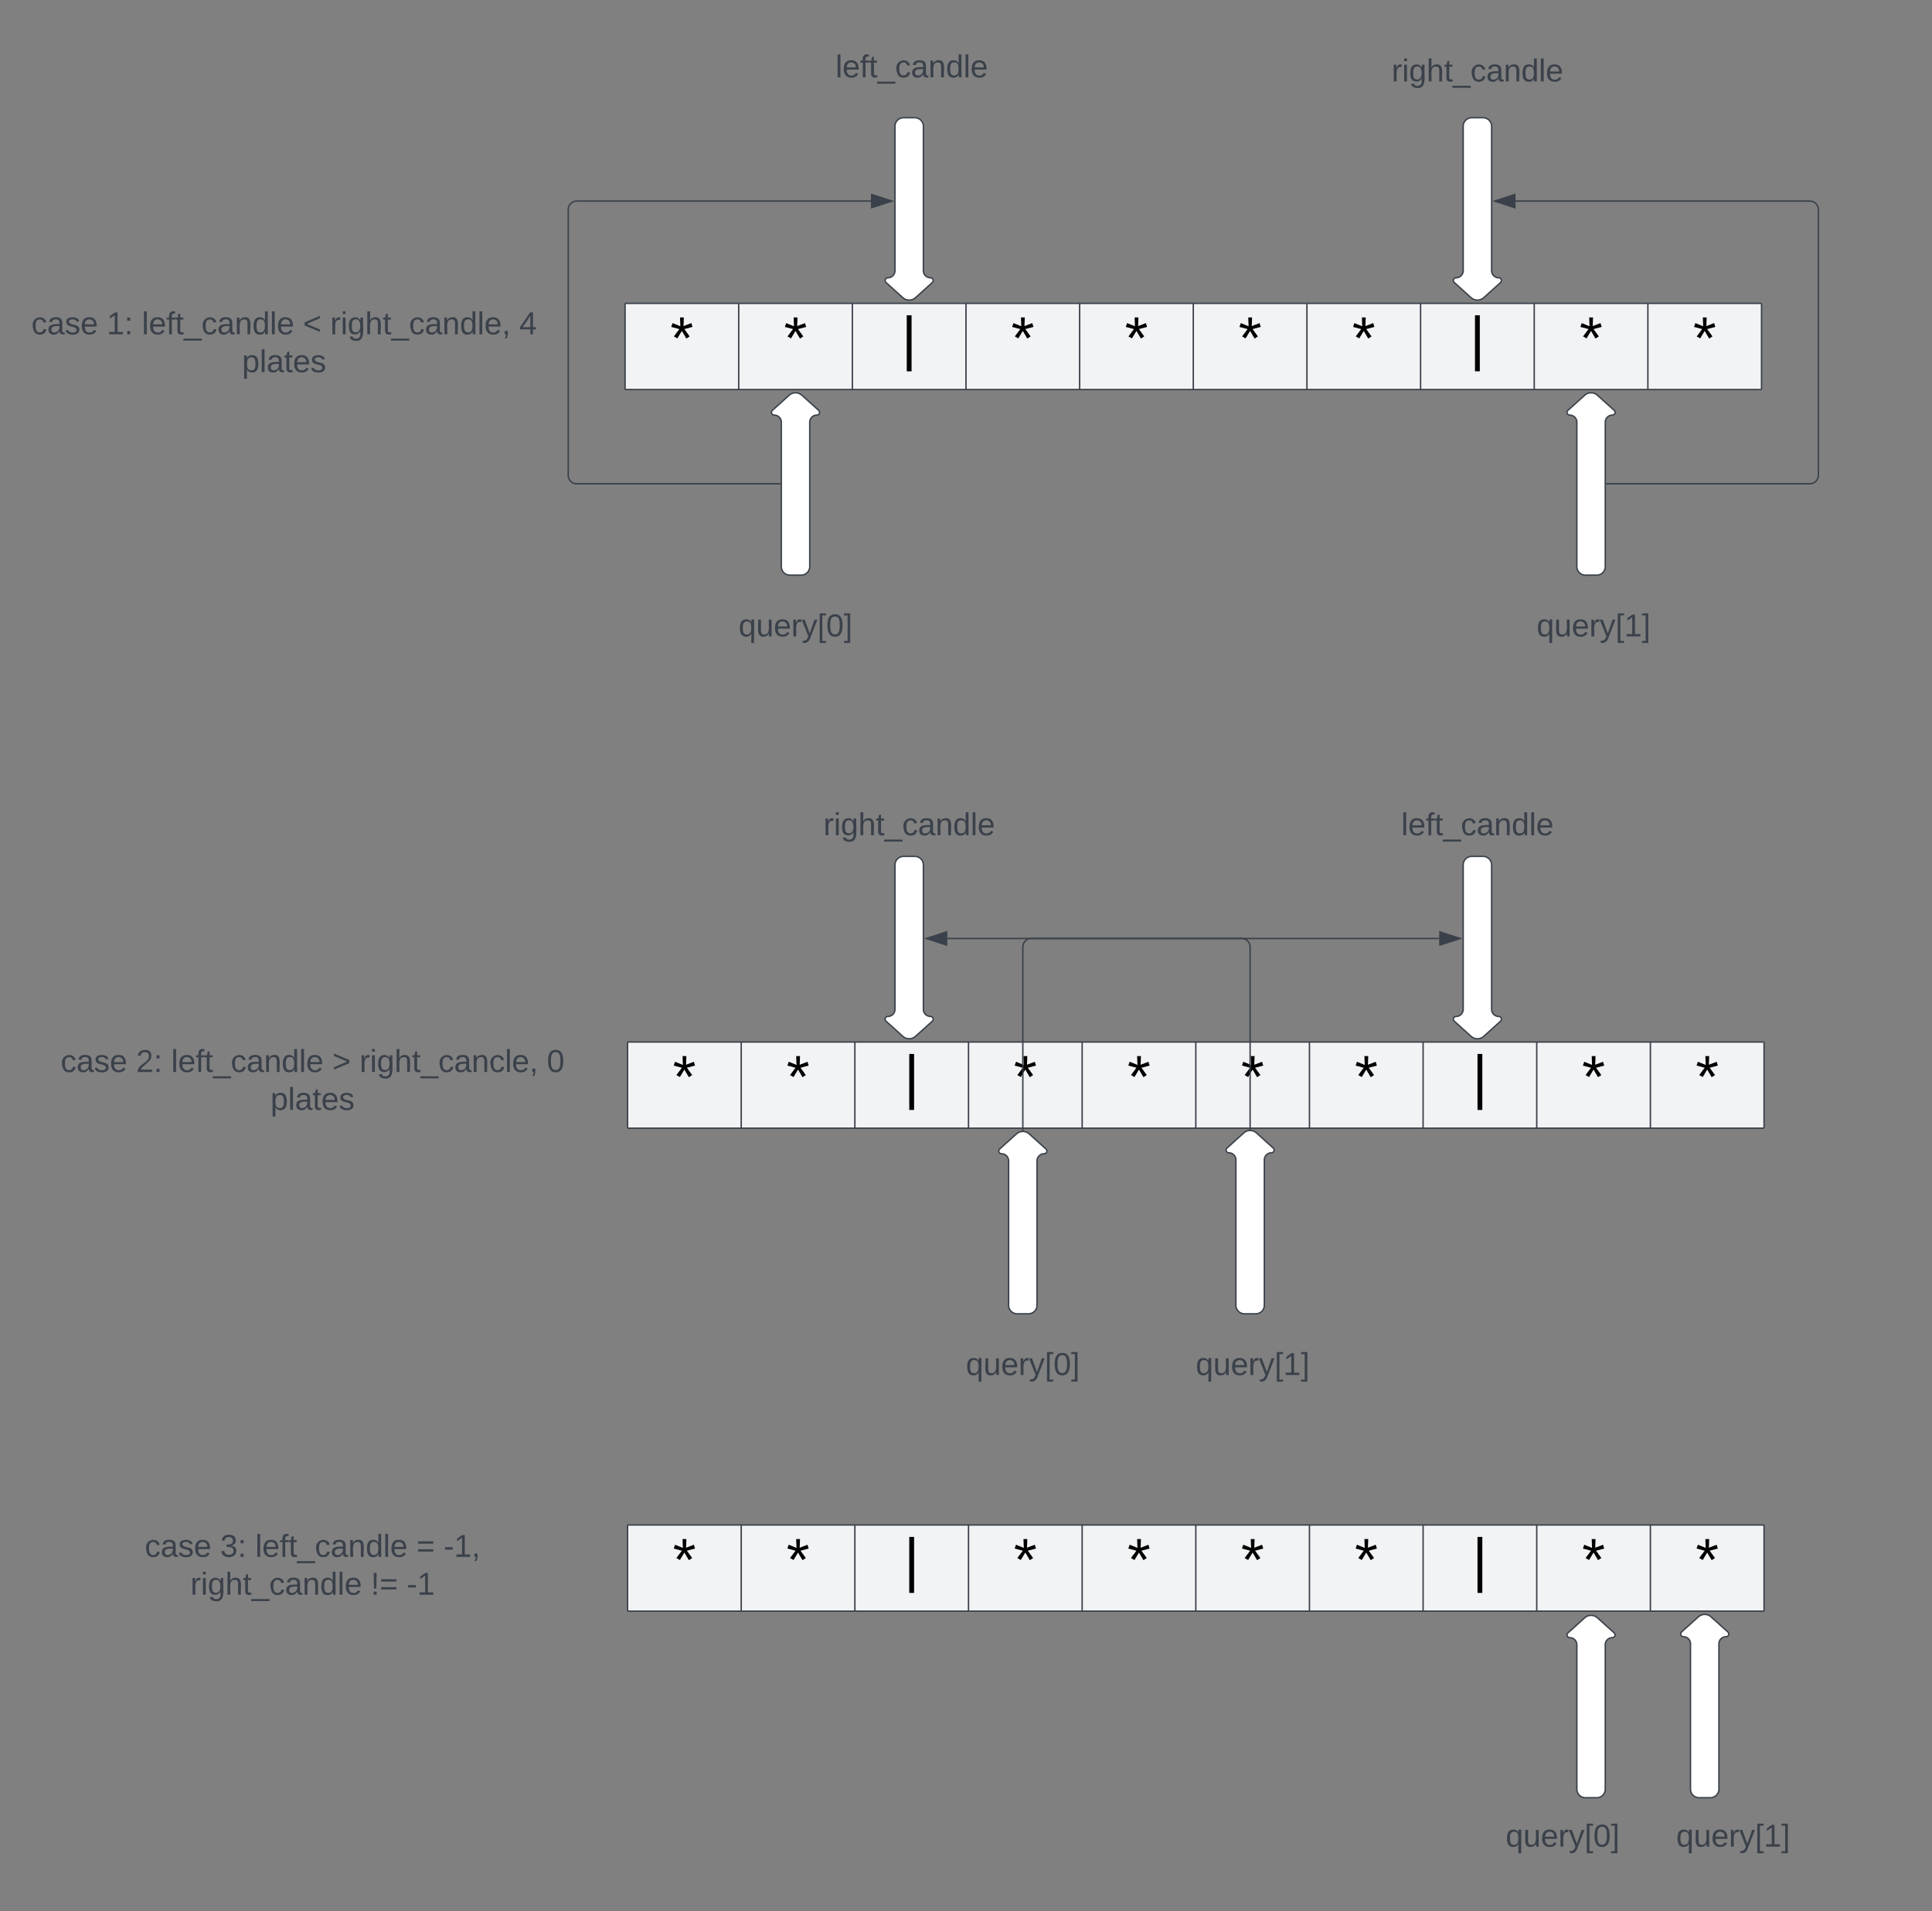 <svg xmlns="http://www.w3.org/2000/svg" xmlns:xlink="http://www.w3.org/1999/xlink" xmlns:lucid="lucid" width="1360" height="1345.56"><rect width="100%" height="100%" fill="#808080" stroke="none"/><g transform="translate(280 -186.444)" lucid:page-tab-id="0_0"><path d="M-260 400.67h360v60h-360z" fill="none"/><use xlink:href="#a" transform="matrix(1,0,0,1,-260,400.667) translate(2.068 21.111)"/><use xlink:href="#b" transform="matrix(1,0,0,1,-260,400.667) translate(55.154 21.111)"/><use xlink:href="#c" transform="matrix(1,0,0,1,-260,400.667) translate(79.846 21.111)"/><use xlink:href="#d" transform="matrix(1,0,0,1,-260,400.667) translate(193.302 21.111)"/><use xlink:href="#e" transform="matrix(1,0,0,1,-260,400.667) translate(212.438 21.111)"/><use xlink:href="#f" transform="matrix(1,0,0,1,-260,400.667) translate(345.586 21.111)"/><use xlink:href="#g" transform="matrix(1,0,0,1,-260,400.667) translate(150.401 47.778)"/><path d="M241.77 206.44h240v60h-240z" fill="none"/><use xlink:href="#h" transform="matrix(1,0,0,1,241.773,206.444) translate(66.358 34.444)"/><path d="M721.77 600h240v60h-240z" fill="none"/><use xlink:href="#i" transform="matrix(1,0,0,1,721.773,600) translate(79.907 34.444)"/><path d="M160 400h80v60.67h-80zM240 400h80v60.67h-80zM320 400h80v60.67h-80zM400 400h80v60.67h-80zM480 400h80v60.67h-80zM560 400h80v60.67h-80zM640 400h80v60.67h-80zM720 400h80v60.67h-80zM800 400h80v60.67h-80zM880 400h80v60.67h-80z" fill="#f2f3f5"/><path d="M160 400v60.67M240 400v60.67M320 400v60.67M400 400v60.67M480 400v60.67M560 400v60.67M640 400v60.67M720 400v60.67M800 400v60.67M880 400v60.67M960 400v60.67M160 400h80M160 460.67h80M240 400h80M240 460.67h80M320 400h80M320 460.67h80M400 400h80M400 460.67h80M480 400h80M480 460.67h80M560 400h80M560 460.67h80M640 400h80M640 460.67h80M720 400h80M720 460.67h80M800 400h80M800 460.67h80M880 400h80M880 460.67h80" stroke="#3a414a" fill="none"/><use xlink:href="#j" transform="matrix(1,0,0,1,165,405) translate(26.79 33.944)"/><use xlink:href="#k" transform="matrix(1,0,0,1,245,405) translate(26.79 33.944)"/><use xlink:href="#l" transform="matrix(1,0,0,1,325,405) translate(29.546 33.944)"/><use xlink:href="#j" transform="matrix(1,0,0,1,405,405) translate(26.79 33.944)"/><use xlink:href="#j" transform="matrix(1,0,0,1,485,405) translate(26.79 33.944)"/><use xlink:href="#j" transform="matrix(1,0,0,1,565,405) translate(26.79 33.944)"/><use xlink:href="#j" transform="matrix(1,0,0,1,645,405) translate(26.79 33.944)"/><use xlink:href="#l" transform="matrix(1,0,0,1,725,405) translate(29.546 33.944)"/><use xlink:href="#j" transform="matrix(1,0,0,1,805,405) translate(26.79 33.944)"/><use xlink:href="#j" transform="matrix(1,0,0,1,885,405) translate(26.79 33.944)"/><path d="M276 591.33a6 6 0 0 1-6-6V483.67a5 5 0 0 0-5-5 1.92 1.92 0 0 1-1.28-3.35l11.82-10.64a6.67 6.67 0 0 1 8.92 0l11.82 10.64a1.92 1.92 0 0 1-1.28 3.35 5 5 0 0 0-5 5v101.66a6 6 0 0 1-6 6zM836 591.33a6 6 0 0 1-6-6V483.67a5 5 0 0 0-5-5 1.92 1.92 0 0 1-1.28-3.35l11.82-10.64a6.67 6.67 0 0 1 8.92 0l11.82 10.64a1.92 1.92 0 0 1-1.28 3.35 5 5 0 0 0-5 5v101.66a6 6 0 0 1-6 6z" stroke="#3a414a" fill="#fff"/><path d="M160 600h240v60H160z" fill="none"/><use xlink:href="#m" transform="matrix(1,0,0,1,160,600) translate(79.907 34.444)"/><path d="M364 269.33a6 6 0 0 1 6 6V377a5 5 0 0 0 5 5 1.92 1.92 0 0 1 1.28 3.34L364.46 396a6.67 6.67 0 0 1-8.92 0l-11.82-10.66A1.92 1.92 0 0 1 345 382a5 5 0 0 0 5-5V275.33a6 6 0 0 1 6-6zM764 269.33a6 6 0 0 1 6 6V377a5 5 0 0 0 5 5 1.92 1.92 0 0 1 1.28 3.34L764.46 396a6.67 6.67 0 0 1-8.92 0l-11.82-10.66A1.92 1.92 0 0 1 745 382a5 5 0 0 0 5-5V275.33a6 6 0 0 1 6-6z" stroke="#3a414a" fill="#fff"/><path d="M640 209.33h240v60H640z" fill="none"/><use xlink:href="#n" transform="matrix(1,0,0,1,640,209.333) translate(59.599 34.444)"/><path d="M161.77 920h80v60.67h-80z" fill="#f2f3f5"/><path d="M241.77 920h80v60.67h-80zM321.77 920h80v60.67h-80zM401.77 920h80v60.67h-80zM481.77 920h80v60.67h-80zM561.77 920h80v60.67h-80zM641.77 920h80v60.67h-80zM721.77 920h80v60.67h-80zM801.77 920h80v60.67h-80zM881.77 920h80v60.67h-80z" fill="#f2f3f5"/><path d="M161.77 920v60.67M241.77 920v60.67M321.77 920v60.67M401.77 920v60.67M481.77 920v60.67M561.77 920v60.67M641.77 920v60.67M721.77 920v60.67M801.77 920v60.67M881.77 920v60.67M961.77 920v60.67M161.77 920h80M161.77 980.67h80M241.77 920h80M241.77 980.67h80M321.77 920h80M321.77 980.67h80M401.77 920h80M401.77 980.67h80M481.77 920h80M481.77 980.67h80M561.77 920h80M561.77 980.67h80M641.77 920h80M641.77 980.67h80M721.77 920h80M721.77 980.67h80M801.77 920h80M801.77 980.67h80M881.77 920h80M881.77 980.67h80" stroke="#3a414a" fill="none"/><use xlink:href="#j" transform="matrix(1,0,0,1,166.773,925) translate(26.79 33.944)"/><use xlink:href="#k" transform="matrix(1,0,0,1,246.773,925) translate(26.79 33.944)"/><use xlink:href="#l" transform="matrix(1,0,0,1,326.773,925) translate(29.546 33.944)"/><use xlink:href="#j" transform="matrix(1,0,0,1,406.773,925) translate(26.79 33.944)"/><use xlink:href="#j" transform="matrix(1,0,0,1,486.773,925) translate(26.79 33.944)"/><use xlink:href="#j" transform="matrix(1,0,0,1,566.773,925) translate(26.79 33.944)"/><use xlink:href="#j" transform="matrix(1,0,0,1,646.773,925) translate(26.79 33.944)"/><use xlink:href="#l" transform="matrix(1,0,0,1,726.773,925) translate(29.546 33.944)"/><use xlink:href="#j" transform="matrix(1,0,0,1,806.773,925) translate(26.79 33.944)"/><use xlink:href="#j" transform="matrix(1,0,0,1,886.773,925) translate(26.79 33.944)"/><path d="M436 1111.33a6 6 0 0 1-6-6v-101.66a5 5 0 0 0-5-5 1.92 1.92 0 0 1-1.28-3.35l11.82-10.64a6.67 6.67 0 0 1 8.92 0l11.82 10.64a1.92 1.92 0 0 1-1.28 3.35 5 5 0 0 0-5 5v101.66a6 6 0 0 1-6 6zM596 1111.33a6 6 0 0 1-6-6V1003a5 5 0 0 0-5-5 1.92 1.92 0 0 1-1.28-3.34L595.54 984a6.67 6.67 0 0 1 8.92 0l11.82 10.66A1.92 1.92 0 0 1 615 998a5 5 0 0 0-5 5v102.33a6 6 0 0 1-6 6z" stroke="#3a414a" fill="#fff"/><path d="M320 1120h240v60H320z" fill="none"/><use xlink:href="#m" transform="matrix(1,0,0,1,320,1120) translate(79.907 34.444)"/><path d="M481.77 1120h240v60h-240z" fill="none"/><use xlink:href="#i" transform="matrix(1,0,0,1,481.773,1120) translate(79.907 34.444)"/><path d="M764 789.33a6 6 0 0 1 6 6V897a5 5 0 0 0 5 5 1.92 1.92 0 0 1 1.28 3.34L764.46 916a6.67 6.67 0 0 1-8.92 0l-11.82-10.66A1.92 1.92 0 0 1 745 902a5 5 0 0 0 5-5V795.33a6 6 0 0 1 6-6zM364 789.33a6 6 0 0 1 6 6V897a5 5 0 0 0 5 5 1.92 1.92 0 0 1 1.28 3.34L364.46 916a6.67 6.67 0 0 1-8.92 0l-11.82-10.66A1.92 1.92 0 0 1 345 902a5 5 0 0 0 5-5V795.33a6 6 0 0 1 6-6z" stroke="#3a414a" fill="#fff"/><path d="M640 740h240v60H640z" fill="none"/><use xlink:href="#h" transform="matrix(1,0,0,1,640,740) translate(66.358 34.444)"/><path d="M240 740h240v60H240z" fill="none"/><use xlink:href="#n" transform="matrix(1,0,0,1,240,740) translate(59.599 34.444)"/><path d="M-240 920h360v60h-360z" fill="none"/><use xlink:href="#a" transform="matrix(1,0,0,1,-240,920) translate(2.685 21.111)"/><use xlink:href="#o" transform="matrix(1,0,0,1,-240,920) translate(55.772 21.111)"/><use xlink:href="#c" transform="matrix(1,0,0,1,-240,920) translate(80.463 21.111)"/><use xlink:href="#p" transform="matrix(1,0,0,1,-240,920) translate(193.92 21.111)"/><use xlink:href="#q" transform="matrix(1,0,0,1,-240,920) translate(213.056 21.111)"/><use xlink:href="#r" transform="matrix(1,0,0,1,-240,920) translate(344.969 21.111)"/><use xlink:href="#g" transform="matrix(1,0,0,1,-240,920) translate(150.401 47.778)"/><path d="M269.03 527.02H126a6 6 0 0 1-6-6V334a6 6 0 0 1 6-6h207.08" stroke="#3a414a" fill="none"/><path d="M269.53 527.52h-.5v-1h.5z" stroke="#3a414a" stroke-width=".05" fill="#3a414a"/><path d="M347.85 328l-14.27 4.64v-9.27z" stroke="#3a414a" fill="#3a414a"/><path d="M851.04 527.02H994a6 6 0 0 0 6-6V334a6 6 0 0 0-6-6H786.85" stroke="#3a414a" fill="none"/><path d="M851.05 527.52h-.52v-1h.52z" stroke="#3a414a" stroke-width=".05" fill="#3a414a"/><path d="M772.08 328l14.27-4.63v9.27z" stroke="#3a414a" fill="#3a414a"/><path d="M600 981.3V853.12a6 6 0 0 0-6-6H386.85" stroke="#3a414a" fill="none"/><path d="M600.5 981.84l-.5-.04-.5.04v-.55h1z" stroke="#3a414a" stroke-width=".05" fill="#3a414a"/><path d="M372.08 847.12l14.27-4.64v9.27z" stroke="#3a414a" fill="#3a414a"/><path d="M440 981.97V853.12a6 6 0 0 1 6-6h287.08" stroke="#3a414a" fill="none"/><path d="M440.5 982.5l-.5-.03-.5.03v-.55h1z" stroke="#3a414a" stroke-width=".05" fill="#3a414a"/><path d="M747.85 847.12l-14.27 4.63v-9.27z" stroke="#3a414a" fill="#3a414a"/><path d="M-240 1261.33h360v60h-360z" fill="none"/><use xlink:href="#a" transform="matrix(1,0,0,1,-240,1261.333) translate(61.883 21.111)"/><use xlink:href="#s" transform="matrix(1,0,0,1,-240,1261.333) translate(114.969 21.111)"/><use xlink:href="#c" transform="matrix(1,0,0,1,-240,1261.333) translate(139.66 21.111)"/><use xlink:href="#t" transform="matrix(1,0,0,1,-240,1261.333) translate(253.117 21.111)"/><use xlink:href="#u" transform="matrix(1,0,0,1,-240,1261.333) translate(272.253 21.111)"/><use xlink:href="#v" transform="matrix(1,0,0,1,-240,1261.333) translate(94.012 47.778)"/><use xlink:href="#w" transform="matrix(1,0,0,1,-240,1261.333) translate(220.988 47.778)"/><use xlink:href="#x" transform="matrix(1,0,0,1,-240,1261.333) translate(246.296 47.778)"/><path d="M161.77 1260h80v60.67h-80z" fill="#f2f3f5"/><path d="M241.77 1260h80v60.67h-80zM321.77 1260h80v60.67h-80zM401.77 1260h80v60.67h-80zM481.77 1260h80v60.67h-80zM561.77 1260h80v60.67h-80zM641.77 1260h80v60.67h-80zM721.77 1260h80v60.67h-80zM801.77 1260h80v60.67h-80zM881.77 1260h80v60.67h-80z" fill="#f2f3f5"/><path d="M161.77 1260v60.67M241.77 1260v60.67M321.77 1260v60.67M401.77 1260v60.67M481.77 1260v60.67M561.77 1260v60.67M641.77 1260v60.67M721.77 1260v60.67M801.77 1260v60.67M881.77 1260v60.67M961.77 1260v60.67M161.77 1260h80M161.77 1320.67h80M241.77 1260h80M241.77 1320.67h80M321.77 1260h80M321.77 1320.67h80M401.77 1260h80M401.77 1320.67h80M481.77 1260h80M481.77 1320.67h80M561.77 1260h80M561.77 1320.67h80M641.77 1260h80M641.77 1320.67h80M721.77 1260h80M721.77 1320.67h80M801.77 1260h80M801.77 1320.67h80M881.77 1260h80M881.77 1320.67h80" stroke="#3a414a" fill="none"/><g><use xlink:href="#j" transform="matrix(1,0,0,1,166.773,1265) translate(26.79 33.944)"/></g><g><use xlink:href="#k" transform="matrix(1,0,0,1,246.773,1265) translate(26.79 33.944)"/></g><g><use xlink:href="#l" transform="matrix(1,0,0,1,326.773,1265) translate(29.546 33.944)"/></g><g><use xlink:href="#j" transform="matrix(1,0,0,1,406.773,1265) translate(26.79 33.944)"/></g><g><use xlink:href="#j" transform="matrix(1,0,0,1,486.773,1265) translate(26.79 33.944)"/></g><g><use xlink:href="#j" transform="matrix(1,0,0,1,566.773,1265) translate(26.79 33.944)"/></g><g><use xlink:href="#j" transform="matrix(1,0,0,1,646.773,1265) translate(26.79 33.944)"/></g><g><use xlink:href="#l" transform="matrix(1,0,0,1,726.773,1265) translate(29.546 33.944)"/></g><g><use xlink:href="#j" transform="matrix(1,0,0,1,806.773,1265) translate(26.79 33.944)"/></g><g><use xlink:href="#j" transform="matrix(1,0,0,1,886.773,1265) translate(26.79 33.944)"/></g><g><path d="M836 1452a6 6 0 0 1-6-6v-101.67a5 5 0 0 0-5-5 1.92 1.92 0 0 1-1.28-3.34l11.82-10.65a6.67 6.67 0 0 1 8.92 0l11.82 10.64a1.92 1.92 0 0 1-1.28 3.33 5 5 0 0 0-5 5V1446a6 6 0 0 1-6 6z" stroke="#3a414a" fill="#fff"/></g><g><path d="M916 1452a6 6 0 0 1-6-6v-102.33a5 5 0 0 0-5-5 1.92 1.92 0 0 1-1.28-3.35l11.82-10.64a6.67 6.67 0 0 1 8.92 0l11.82 10.64a1.92 1.92 0 0 1-1.28 3.35 5 5 0 0 0-5 5V1446a6 6 0 0 1-6 6z" stroke="#3a414a" fill="#fff"/></g><path d="M700 1452h240v60H700z" fill="none"/><g><use xlink:href="#m" transform="matrix(1,0,0,1,700,1452) translate(79.907 34.444)"/></g><path d="M820 1452h240v60H820z" fill="none"/><g><use xlink:href="#i" transform="matrix(1,0,0,1,820,1452) translate(79.907 34.444)"/></g><defs><path fill="#3a414a" d="M96-169c-40 0-48 33-48 73s9 75 48 75c24 0 41-14 43-38l32 2c-6 37-31 61-74 61-59 0-76-41-82-99-10-93 101-131 147-64 4 7 5 14 7 22l-32 3c-4-21-16-35-41-35" id="y"/><path fill="#3a414a" d="M141-36C126-15 110 5 73 4 37 3 15-17 15-53c-1-64 63-63 125-63 3-35-9-54-41-54-24 1-41 7-42 31l-33-3c5-37 33-52 76-52 45 0 72 20 72 64v82c-1 20 7 32 28 27v20c-31 9-61-2-59-35zM48-53c0 20 12 33 32 33 41-3 63-29 60-74-43 2-92-5-92 41" id="z"/><path fill="#3a414a" d="M135-143c-3-34-86-38-87 0 15 53 115 12 119 90S17 21 10-45l28-5c4 36 97 45 98 0-10-56-113-15-118-90-4-57 82-63 122-42 12 7 21 19 24 35" id="A"/><path fill="#3a414a" d="M100-194c63 0 86 42 84 106H49c0 40 14 67 53 68 26 1 43-12 49-29l28 8c-11 28-37 45-77 45C44 4 14-33 15-96c1-61 26-98 85-98zm52 81c6-60-76-77-97-28-3 7-6 17-6 28h103" id="B"/><g id="a"><use transform="matrix(0.062,0,0,0.062,0,0)" xlink:href="#y"/><use transform="matrix(0.062,0,0,0.062,11.111,0)" xlink:href="#z"/><use transform="matrix(0.062,0,0,0.062,23.457,0)" xlink:href="#A"/><use transform="matrix(0.062,0,0,0.062,34.568,0)" xlink:href="#B"/></g><path fill="#3a414a" d="M27 0v-27h64v-190l-56 39v-29l58-41h29v221h61V0H27" id="C"/><path fill="#3a414a" d="M33-154v-36h34v36H33zM33 0v-36h34V0H33" id="D"/><g id="b"><use transform="matrix(0.062,0,0,0.062,0,0)" xlink:href="#C"/><use transform="matrix(0.062,0,0,0.062,12.346,0)" xlink:href="#D"/></g><path fill="#3a414a" d="M24 0v-261h32V0H24" id="E"/><path fill="#3a414a" d="M101-234c-31-9-42 10-38 44h38v23H63V0H32v-167H5v-23h27c-7-52 17-82 69-68v24" id="F"/><path fill="#3a414a" d="M59-47c-2 24 18 29 38 22v24C64 9 27 4 27-40v-127H5v-23h24l9-43h21v43h35v23H59v120" id="G"/><path fill="#3a414a" d="M-5 72V49h209v23H-5" id="H"/><path fill="#3a414a" d="M117-194c89-4 53 116 60 194h-32v-121c0-31-8-49-39-48C34-167 62-67 57 0H25l-1-190h30c1 10-1 24 2 32 11-22 29-35 61-36" id="I"/><path fill="#3a414a" d="M85-194c31 0 48 13 60 33l-1-100h32l1 261h-30c-2-10 0-23-3-31C134-8 116 4 85 4 32 4 16-35 15-94c0-66 23-100 70-100zm9 24c-40 0-46 34-46 75 0 40 6 74 45 74 42 0 51-32 51-76 0-42-9-74-50-73" id="J"/><g id="c"><use transform="matrix(0.062,0,0,0.062,0,0)" xlink:href="#E"/><use transform="matrix(0.062,0,0,0.062,4.877,0)" xlink:href="#B"/><use transform="matrix(0.062,0,0,0.062,17.222,0)" xlink:href="#F"/><use transform="matrix(0.062,0,0,0.062,23.395,0)" xlink:href="#G"/><use transform="matrix(0.062,0,0,0.062,29.568,0)" xlink:href="#H"/><use transform="matrix(0.062,0,0,0.062,41.914,0)" xlink:href="#y"/><use transform="matrix(0.062,0,0,0.062,53.025,0)" xlink:href="#z"/><use transform="matrix(0.062,0,0,0.062,65.37,0)" xlink:href="#I"/><use transform="matrix(0.062,0,0,0.062,77.716,0)" xlink:href="#J"/><use transform="matrix(0.062,0,0,0.062,90.062,0)" xlink:href="#E"/><use transform="matrix(0.062,0,0,0.062,94.938,0)" xlink:href="#B"/></g><path fill="#3a414a" d="M18-100v-36l175-74v27L42-118l151 64v27" id="K"/><use transform="matrix(0.062,0,0,0.062,0,0)" xlink:href="#K" id="d"/><path fill="#3a414a" d="M114-163C36-179 61-72 57 0H25l-1-190h30c1 12-1 29 2 39 6-27 23-49 58-41v29" id="L"/><path fill="#3a414a" d="M24-231v-30h32v30H24zM24 0v-190h32V0H24" id="M"/><path fill="#3a414a" d="M177-190C167-65 218 103 67 71c-23-6-38-20-44-43l32-5c15 47 100 32 89-28v-30C133-14 115 1 83 1 29 1 15-40 15-95c0-56 16-97 71-98 29-1 48 16 59 35 1-10 0-23 2-32h30zM94-22c36 0 50-32 50-73 0-42-14-75-50-75-39 0-46 34-46 75s6 73 46 73" id="N"/><path fill="#3a414a" d="M106-169C34-169 62-67 57 0H25v-261h32l-1 103c12-21 28-36 61-36 89 0 53 116 60 194h-32v-121c2-32-8-49-39-48" id="O"/><path fill="#3a414a" d="M68-38c1 34 0 65-14 84H32c9-13 17-26 17-46H33v-38h35" id="P"/><g id="e"><use transform="matrix(0.062,0,0,0.062,0,0)" xlink:href="#L"/><use transform="matrix(0.062,0,0,0.062,7.346,0)" xlink:href="#M"/><use transform="matrix(0.062,0,0,0.062,12.222,0)" xlink:href="#N"/><use transform="matrix(0.062,0,0,0.062,24.568,0)" xlink:href="#O"/><use transform="matrix(0.062,0,0,0.062,36.914,0)" xlink:href="#G"/><use transform="matrix(0.062,0,0,0.062,43.086,0)" xlink:href="#H"/><use transform="matrix(0.062,0,0,0.062,55.432,0)" xlink:href="#y"/><use transform="matrix(0.062,0,0,0.062,66.543,0)" xlink:href="#z"/><use transform="matrix(0.062,0,0,0.062,78.889,0)" xlink:href="#I"/><use transform="matrix(0.062,0,0,0.062,91.235,0)" xlink:href="#J"/><use transform="matrix(0.062,0,0,0.062,103.58,0)" xlink:href="#E"/><use transform="matrix(0.062,0,0,0.062,108.457,0)" xlink:href="#B"/><use transform="matrix(0.062,0,0,0.062,120.802,0)" xlink:href="#P"/></g><path fill="#3a414a" d="M155-56V0h-30v-56H8v-25l114-167h33v167h35v25h-35zm-30-156c-27 46-58 90-88 131h88v-131" id="Q"/><use transform="matrix(0.062,0,0,0.062,0,0)" xlink:href="#Q" id="f"/><path fill="#3a414a" d="M115-194c55 1 70 41 70 98S169 2 115 4C84 4 66-9 55-30l1 105H24l-1-265h31l2 30c10-21 28-34 59-34zm-8 174c40 0 45-34 45-75s-6-73-45-74c-42 0-51 32-51 76 0 43 10 73 51 73" id="R"/><g id="g"><use transform="matrix(0.062,0,0,0.062,0,0)" xlink:href="#R"/><use transform="matrix(0.062,0,0,0.062,12.346,0)" xlink:href="#E"/><use transform="matrix(0.062,0,0,0.062,17.222,0)" xlink:href="#z"/><use transform="matrix(0.062,0,0,0.062,29.568,0)" xlink:href="#G"/><use transform="matrix(0.062,0,0,0.062,35.741,0)" xlink:href="#B"/><use transform="matrix(0.062,0,0,0.062,48.086,0)" xlink:href="#A"/></g><g id="h"><use transform="matrix(0.062,0,0,0.062,0,0)" xlink:href="#E"/><use transform="matrix(0.062,0,0,0.062,4.877,0)" xlink:href="#B"/><use transform="matrix(0.062,0,0,0.062,17.222,0)" xlink:href="#F"/><use transform="matrix(0.062,0,0,0.062,23.395,0)" xlink:href="#G"/><use transform="matrix(0.062,0,0,0.062,29.568,0)" xlink:href="#H"/><use transform="matrix(0.062,0,0,0.062,41.914,0)" xlink:href="#y"/><use transform="matrix(0.062,0,0,0.062,53.025,0)" xlink:href="#z"/><use transform="matrix(0.062,0,0,0.062,65.37,0)" xlink:href="#I"/><use transform="matrix(0.062,0,0,0.062,77.716,0)" xlink:href="#J"/><use transform="matrix(0.062,0,0,0.062,90.062,0)" xlink:href="#E"/><use transform="matrix(0.062,0,0,0.062,94.938,0)" xlink:href="#B"/></g><path fill="#3a414a" d="M145-31C134-9 116 4 85 4 32 4 16-35 15-94c0-59 17-99 70-100 32-1 48 14 60 33 0-11-1-24 2-32h30l-1 268h-32zM93-21c41 0 51-33 51-76s-8-73-50-73c-40 0-46 35-46 75s5 74 45 74" id="S"/><path fill="#3a414a" d="M84 4C-5 8 30-112 23-190h32v120c0 31 7 50 39 49 72-2 45-101 50-169h31l1 190h-30c-1-10 1-25-2-33-11 22-28 36-60 37" id="T"/><path fill="#3a414a" d="M179-190L93 31C79 59 56 82 12 73V49c39 6 53-20 64-50L1-190h34L92-34l54-156h33" id="U"/><path fill="#3a414a" d="M26 75v-336h71v23H56V52h41v23H26" id="V"/><path fill="#3a414a" d="M3 75V52h41v-290H3v-23h71V75H3" id="W"/><g id="i"><use transform="matrix(0.062,0,0,0.062,0,0)" xlink:href="#S"/><use transform="matrix(0.062,0,0,0.062,12.346,0)" xlink:href="#T"/><use transform="matrix(0.062,0,0,0.062,24.691,0)" xlink:href="#B"/><use transform="matrix(0.062,0,0,0.062,37.037,0)" xlink:href="#L"/><use transform="matrix(0.062,0,0,0.062,44.383,0)" xlink:href="#U"/><use transform="matrix(0.062,0,0,0.062,55.494,0)" xlink:href="#V"/><use transform="matrix(0.062,0,0,0.062,61.667,0)" xlink:href="#C"/><use transform="matrix(0.062,0,0,0.062,74.012,0)" xlink:href="#W"/></g><path d="M80-196l47-18 7 23-49 13 32 44-20 13-27-46-27 45-21-12 33-44-49-13 8-23 47 19-2-53h23" id="X"/><use transform="matrix(0.117,0,0,0.117,0,0)" xlink:href="#X" id="j"/><use transform="matrix(0.117,0,0,0.117,0,0)" xlink:href="#X" id="k"/><path d="M32 76v-337h29V76H32" id="Y"/><use transform="matrix(0.117,0,0,0.117,0,0)" xlink:href="#Y" id="l"/><path fill="#3a414a" d="M101-251c68 0 85 55 85 127S166 4 100 4C33 4 14-52 14-124c0-73 17-127 87-127zm-1 229c47 0 54-49 54-102s-4-102-53-102c-51 0-55 48-55 102 0 53 5 102 54 102" id="Z"/><g id="m"><use transform="matrix(0.062,0,0,0.062,0,0)" xlink:href="#S"/><use transform="matrix(0.062,0,0,0.062,12.346,0)" xlink:href="#T"/><use transform="matrix(0.062,0,0,0.062,24.691,0)" xlink:href="#B"/><use transform="matrix(0.062,0,0,0.062,37.037,0)" xlink:href="#L"/><use transform="matrix(0.062,0,0,0.062,44.383,0)" xlink:href="#U"/><use transform="matrix(0.062,0,0,0.062,55.494,0)" xlink:href="#V"/><use transform="matrix(0.062,0,0,0.062,61.667,0)" xlink:href="#Z"/><use transform="matrix(0.062,0,0,0.062,74.012,0)" xlink:href="#W"/></g><g id="n"><use transform="matrix(0.062,0,0,0.062,0,0)" xlink:href="#L"/><use transform="matrix(0.062,0,0,0.062,7.346,0)" xlink:href="#M"/><use transform="matrix(0.062,0,0,0.062,12.222,0)" xlink:href="#N"/><use transform="matrix(0.062,0,0,0.062,24.568,0)" xlink:href="#O"/><use transform="matrix(0.062,0,0,0.062,36.914,0)" xlink:href="#G"/><use transform="matrix(0.062,0,0,0.062,43.086,0)" xlink:href="#H"/><use transform="matrix(0.062,0,0,0.062,55.432,0)" xlink:href="#y"/><use transform="matrix(0.062,0,0,0.062,66.543,0)" xlink:href="#z"/><use transform="matrix(0.062,0,0,0.062,78.889,0)" xlink:href="#I"/><use transform="matrix(0.062,0,0,0.062,91.235,0)" xlink:href="#J"/><use transform="matrix(0.062,0,0,0.062,103.58,0)" xlink:href="#E"/><use transform="matrix(0.062,0,0,0.062,108.457,0)" xlink:href="#B"/></g><path fill="#3a414a" d="M101-251c82-7 93 87 43 132L82-64C71-53 59-42 53-27h129V0H18c2-99 128-94 128-182 0-28-16-43-45-43s-46 15-49 41l-32-3c6-41 34-60 81-64" id="aa"/><g id="o"><use transform="matrix(0.062,0,0,0.062,0,0)" xlink:href="#aa"/><use transform="matrix(0.062,0,0,0.062,12.346,0)" xlink:href="#D"/></g><path fill="#3a414a" d="M18-27v-27l151-64-151-65v-27l175 74v36" id="ab"/><use transform="matrix(0.062,0,0,0.062,0,0)" xlink:href="#ab" id="p"/><g id="q"><use transform="matrix(0.062,0,0,0.062,0,0)" xlink:href="#L"/><use transform="matrix(0.062,0,0,0.062,7.346,0)" xlink:href="#M"/><use transform="matrix(0.062,0,0,0.062,12.222,0)" xlink:href="#N"/><use transform="matrix(0.062,0,0,0.062,24.568,0)" xlink:href="#O"/><use transform="matrix(0.062,0,0,0.062,36.914,0)" xlink:href="#G"/><use transform="matrix(0.062,0,0,0.062,43.086,0)" xlink:href="#H"/><use transform="matrix(0.062,0,0,0.062,55.432,0)" xlink:href="#y"/><use transform="matrix(0.062,0,0,0.062,66.543,0)" xlink:href="#z"/><use transform="matrix(0.062,0,0,0.062,78.889,0)" xlink:href="#I"/><use transform="matrix(0.062,0,0,0.062,91.235,0)" xlink:href="#y"/><use transform="matrix(0.062,0,0,0.062,102.346,0)" xlink:href="#E"/><use transform="matrix(0.062,0,0,0.062,107.222,0)" xlink:href="#B"/><use transform="matrix(0.062,0,0,0.062,119.568,0)" xlink:href="#P"/></g><use transform="matrix(0.062,0,0,0.062,0,0)" xlink:href="#Z" id="r"/><path fill="#3a414a" d="M126-127c33 6 58 20 58 59 0 88-139 92-164 29-3-8-5-16-6-25l32-3c6 27 21 44 54 44 32 0 52-15 52-46 0-38-36-46-79-43v-28c39 1 72-4 72-42 0-27-17-43-46-43-28 0-47 15-49 41l-32-3c6-42 35-63 81-64 48-1 79 21 79 65 0 36-21 52-52 59" id="ac"/><g id="s"><use transform="matrix(0.062,0,0,0.062,0,0)" xlink:href="#ac"/><use transform="matrix(0.062,0,0,0.062,12.346,0)" xlink:href="#D"/></g><path fill="#3a414a" d="M18-150v-26h174v26H18zm0 90v-26h174v26H18" id="ad"/><use transform="matrix(0.062,0,0,0.062,0,0)" xlink:href="#ad" id="t"/><path fill="#3a414a" d="M16-82v-28h88v28H16" id="ae"/><g id="u"><use transform="matrix(0.062,0,0,0.062,0,0)" xlink:href="#ae"/><use transform="matrix(0.062,0,0,0.062,7.346,0)" xlink:href="#C"/><use transform="matrix(0.062,0,0,0.062,19.691,0)" xlink:href="#P"/></g><g id="v"><use transform="matrix(0.062,0,0,0.062,0,0)" xlink:href="#L"/><use transform="matrix(0.062,0,0,0.062,7.346,0)" xlink:href="#M"/><use transform="matrix(0.062,0,0,0.062,12.222,0)" xlink:href="#N"/><use transform="matrix(0.062,0,0,0.062,24.568,0)" xlink:href="#O"/><use transform="matrix(0.062,0,0,0.062,36.914,0)" xlink:href="#G"/><use transform="matrix(0.062,0,0,0.062,43.086,0)" xlink:href="#H"/><use transform="matrix(0.062,0,0,0.062,55.432,0)" xlink:href="#y"/><use transform="matrix(0.062,0,0,0.062,66.543,0)" xlink:href="#z"/><use transform="matrix(0.062,0,0,0.062,78.889,0)" xlink:href="#I"/><use transform="matrix(0.062,0,0,0.062,91.235,0)" xlink:href="#J"/><use transform="matrix(0.062,0,0,0.062,103.58,0)" xlink:href="#E"/><use transform="matrix(0.062,0,0,0.062,108.457,0)" xlink:href="#B"/></g><path fill="#3a414a" d="M63-70H37l-4-178h34zM33 0v-35h34V0H33" id="af"/><g id="w"><use transform="matrix(0.062,0,0,0.062,0,0)" xlink:href="#af"/><use transform="matrix(0.062,0,0,0.062,6.173,0)" xlink:href="#ad"/></g><g id="x"><use transform="matrix(0.062,0,0,0.062,0,0)" xlink:href="#ae"/><use transform="matrix(0.062,0,0,0.062,7.346,0)" xlink:href="#C"/></g></defs></g></svg>